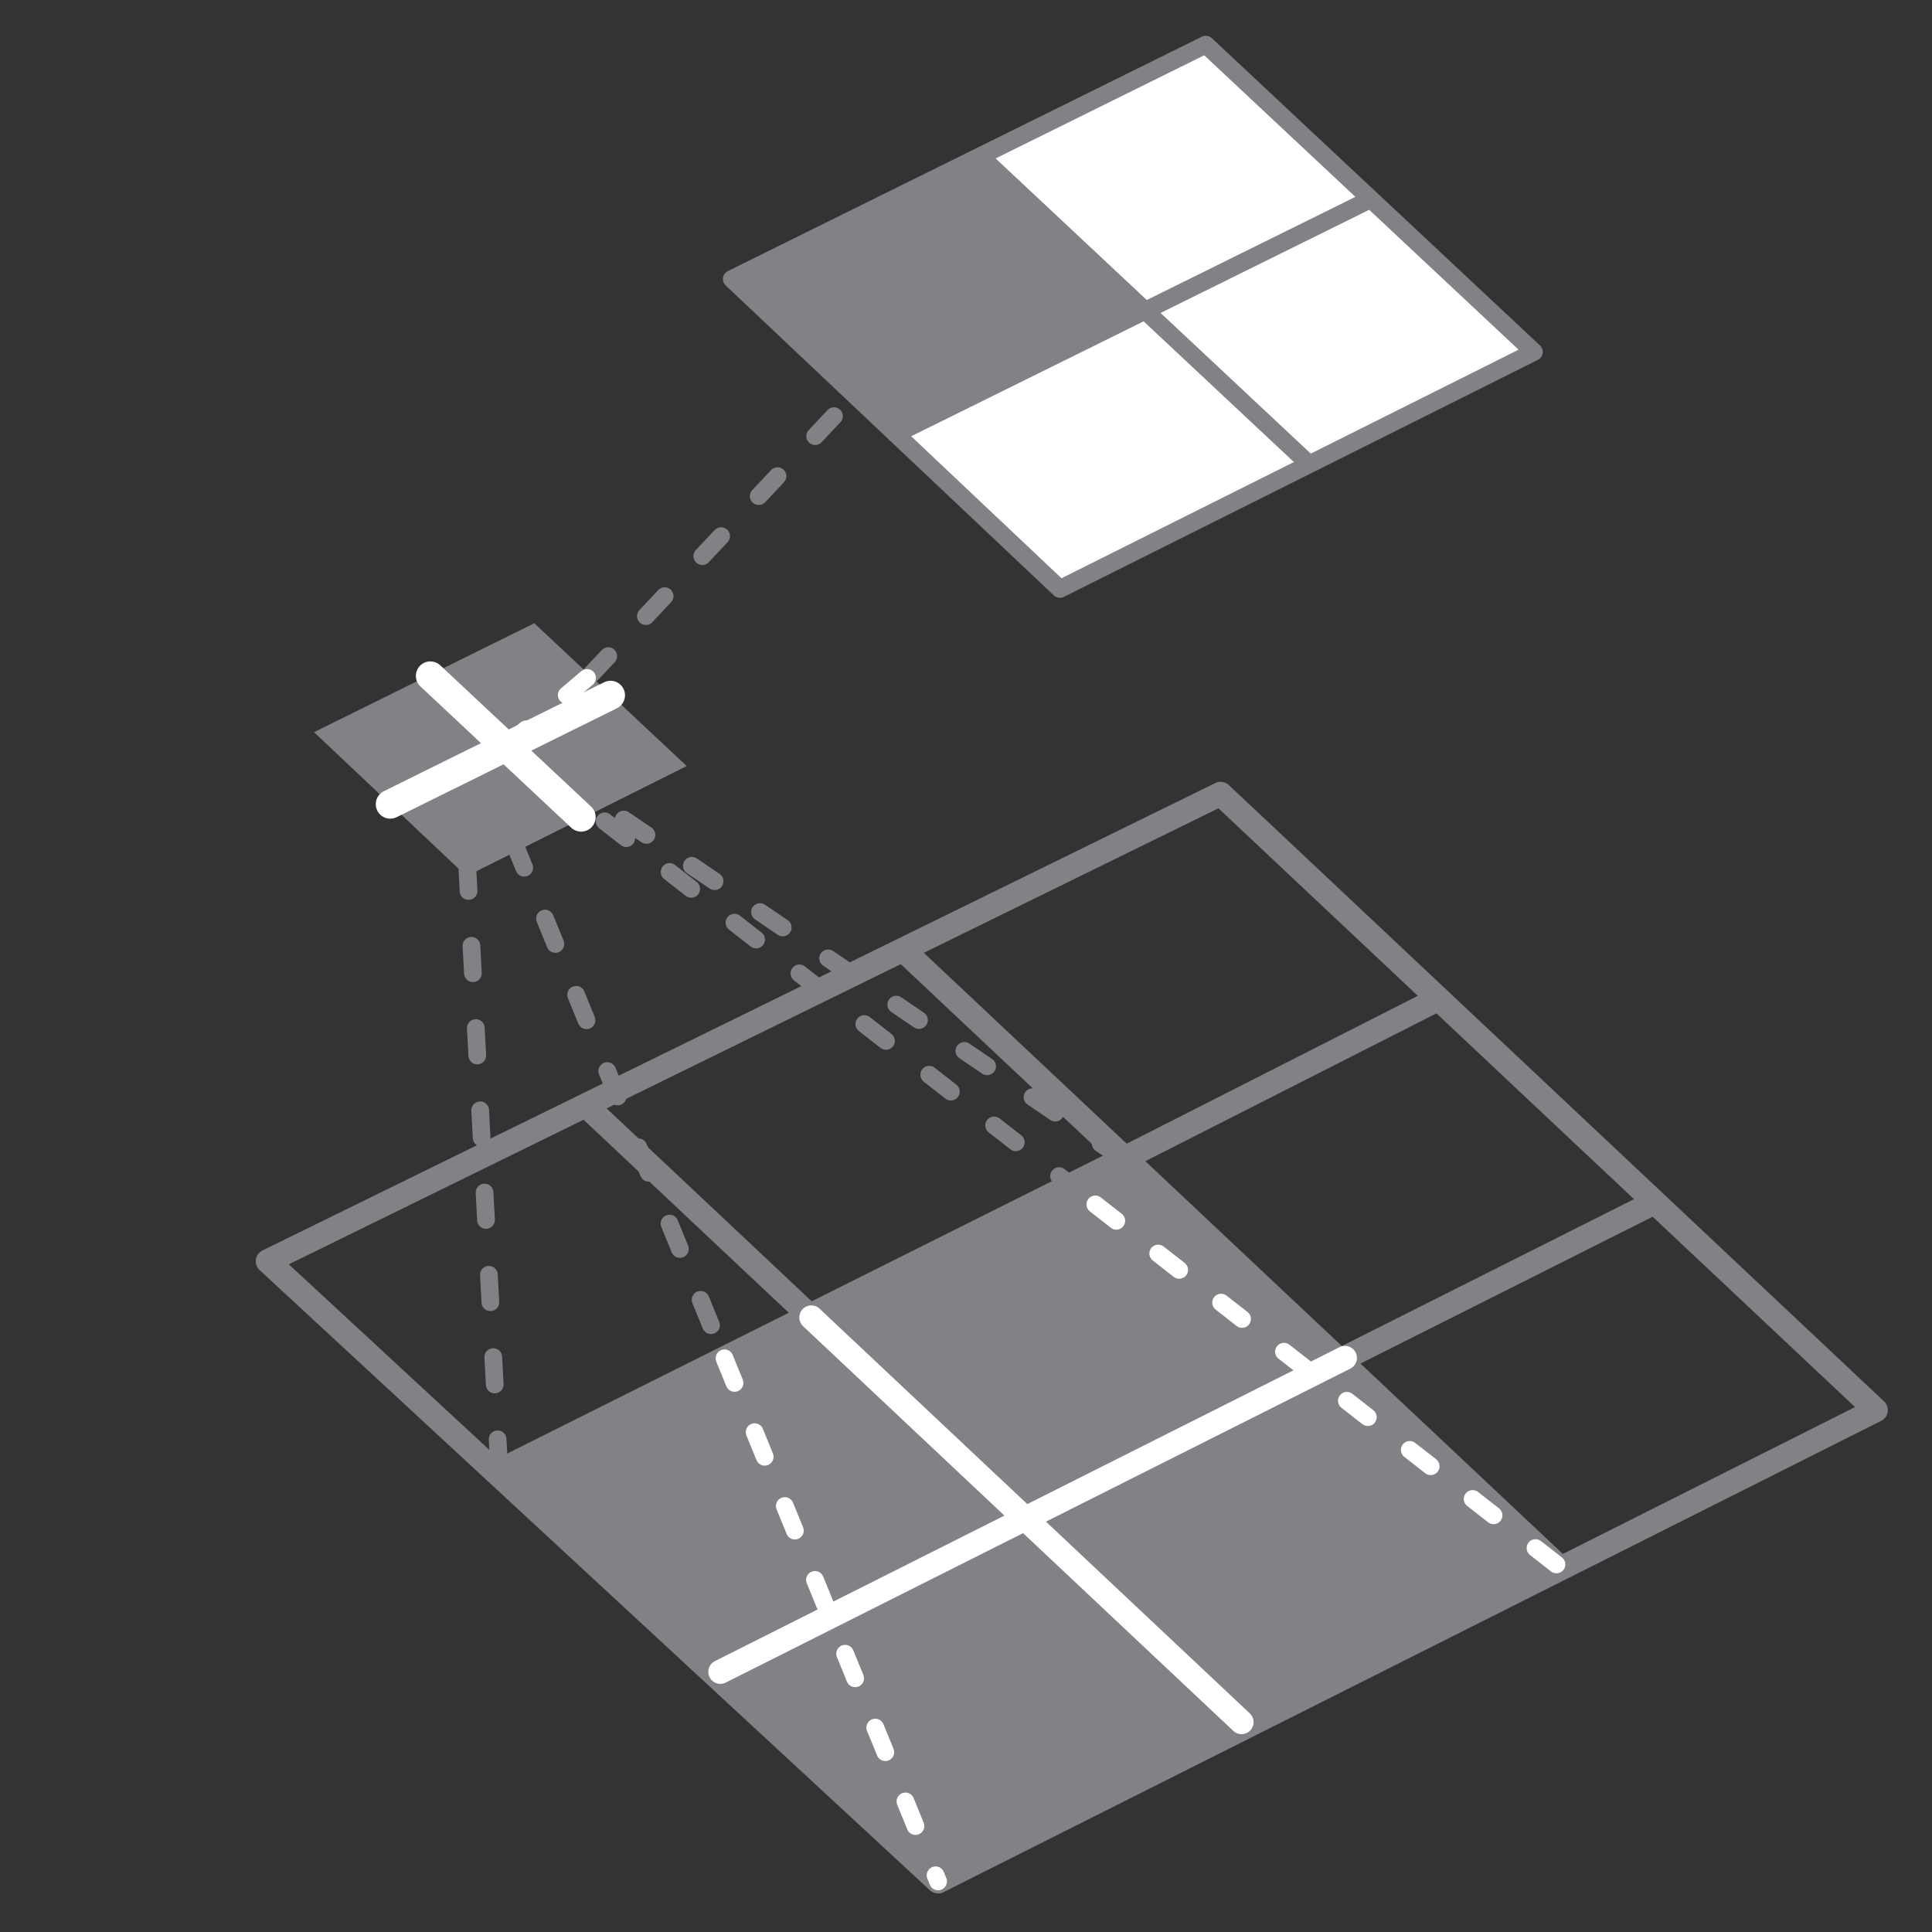 <?xml version="1.0" encoding="utf-8"?>
<!-- Generator: Adobe Illustrator 15.0.2, SVG Export Plug-In . SVG Version: 6.00 Build 0)  -->
<!DOCTYPE svg PUBLIC "-//W3C//DTD SVG 1.1//EN" "http://www.w3.org/Graphics/SVG/1.1/DTD/svg11.dtd">
<svg version="1.1" id="Layer_1" xmlns="http://www.w3.org/2000/svg" xmlns:xlink="http://www.w3.org/1999/xlink" x="0px" y="0px"
	 width="100px" height="100px" viewBox="0 0 100 100" enable-background="new 0 0 100 100" xml:space="preserve">
<rect x="0" y="0" width="100" height="100" fill="#333333" stroke="none"/>
<polygon fill="#808285" points="25.844,76.134 58.144,59.984 80.562,80.974 48.554,97.383 "/>
<polygon fill="#FFFFFF" points="37.877,14.442 62.411,2.31 79.396,18.216 54.862,30.484 "/>
<polygon fill="none" stroke="#808285" stroke-width="0.917" stroke-linecap="round" stroke-linejoin="round" stroke-miterlimit="10" points="
	37.877,14.442 62.411,2.31 79.396,18.216 54.862,30.484 "/>
<line fill="none" stroke="#808285" stroke-width="0.917" stroke-linecap="round" stroke-linejoin="round" stroke-miterlimit="10" x1="46.37" y1="22.462" x2="70.903" y2="10.331"/>
<line fill="none" stroke="#808285" stroke-width="0.917" stroke-linecap="round" stroke-linejoin="round" stroke-miterlimit="10" x1="50.834" y1="8.175" x2="67.633" y2="23.907"/>
<polyline fill="none" stroke="#808285" stroke-width="1.245" stroke-linecap="round" stroke-linejoin="round" stroke-miterlimit="10" points="
	48.555,97.383 97.091,72.986 63.179,41.089 13.86,65.282 48.555,97.383 "/>
<line fill="#FFFFFF" x1="80.562" y1="80.974" x2="47.01" y2="49.414"/>
<line fill="none" stroke="#808285" stroke-width="1.245" stroke-linecap="round" stroke-linejoin="round" stroke-miterlimit="10" x1="80.562" y1="80.974" x2="47.01" y2="49.414"/>
<line fill="#FFFFFF" x1="85.616" y1="62.242" x2="69.613" y2="70.286"/>
<line fill="none" stroke="#808285" stroke-width="1.245" stroke-linecap="round" stroke-linejoin="round" stroke-miterlimit="10" x1="85.616" y1="62.242" x2="69.613" y2="70.286"/>
<polyline fill="#FFFFFF" points="74.34,51.758 58.143,59.984 25.845,76.134 "/>
<polyline fill="none" stroke="#808285" stroke-width="1.245" stroke-linecap="round" stroke-linejoin="round" stroke-miterlimit="10" points="
	74.34,51.758 58.143,59.984 25.845,76.134 "/>
<line fill="#FFFFFF" x1="41.994" y1="68.191" x2="30.458" y2="57.341"/>
<line fill="none" stroke="#808285" stroke-width="1.245" stroke-linecap="round" stroke-linejoin="round" stroke-miterlimit="10" x1="41.994" y1="68.191" x2="30.458" y2="57.341"/>
<line fill="none" stroke="#FFFFFF" stroke-width="1.245" stroke-linecap="round" stroke-linejoin="round" stroke-miterlimit="10" x1="64.262" y1="89.137" x2="41.994" y2="68.191"/>
<line fill="none" stroke="#FFFFFF" stroke-width="1.245" stroke-linecap="round" stroke-linejoin="round" stroke-miterlimit="10" x1="69.613" y1="70.285" x2="37.284" y2="86.534"/>
<polyline fill="none" stroke="#808285" stroke-width="0.917" stroke-linecap="round" stroke-linejoin="round" stroke-miterlimit="10" stroke-dasharray="1.421,2.842" points="
	36.802,68.594 23.748,36.618 25.844,76.134 "/>
<line fill="none" stroke="#FFFFFF" stroke-width="0.917" stroke-linecap="round" stroke-linejoin="round" stroke-miterlimit="10" stroke-dasharray="1.376,2.753" x1="37.5" y1="70.306" x2="48.555" y2="97.382"/>
<polyline fill="none" stroke="#808285" stroke-width="0.917" stroke-linecap="round" stroke-linejoin="round" stroke-miterlimit="10" stroke-dasharray="1.421,2.842" points="
	58.144,59.984 23.749,36.618 55.476,61.388 "/>
<polygon fill="#808285" points="37.877,14.442 50.647,8 59.276,16.081 46.37,22.463 "/>
<line fill="none" stroke="#FFFFFF" stroke-width="0.917" stroke-linecap="round" stroke-linejoin="round" stroke-miterlimit="10" stroke-dasharray="1.376,2.753" x1="80.562" y1="80.974" x2="55.475" y2="61.389"/>
<line fill="none" stroke="#808285" stroke-width="0.917" stroke-linecap="round" stroke-linejoin="round" stroke-miterlimit="10" stroke-dasharray="1.421,2.842" x1="30.509" y1="34.996" x2="49.1" y2="15.231"/>
<polygon fill="#808285" points="16.254,37.897 27.654,32.26 35.546,39.651 24.147,45.351 "/>
<line fill="none" stroke="#FFFFFF" stroke-width="1.5" stroke-linecap="round" stroke-linejoin="round" stroke-miterlimit="10" x1="20.2" y1="41.624" x2="31.6" y2="35.987"/>
<line fill="none" stroke="#FFFFFF" stroke-width="1.5" stroke-linecap="round" stroke-linejoin="round" stroke-miterlimit="10" x1="22.275" y1="34.984" x2="30.08" y2="42.295"/>
<line fill="none" stroke="#FFFFFF" stroke-width="0.917" stroke-linecap="round" stroke-linejoin="round" stroke-miterlimit="10" stroke-dasharray="1.376,2.753" x1="26.178" y1="38.639" x2="30.539" y2="34.96"/>
</svg>
